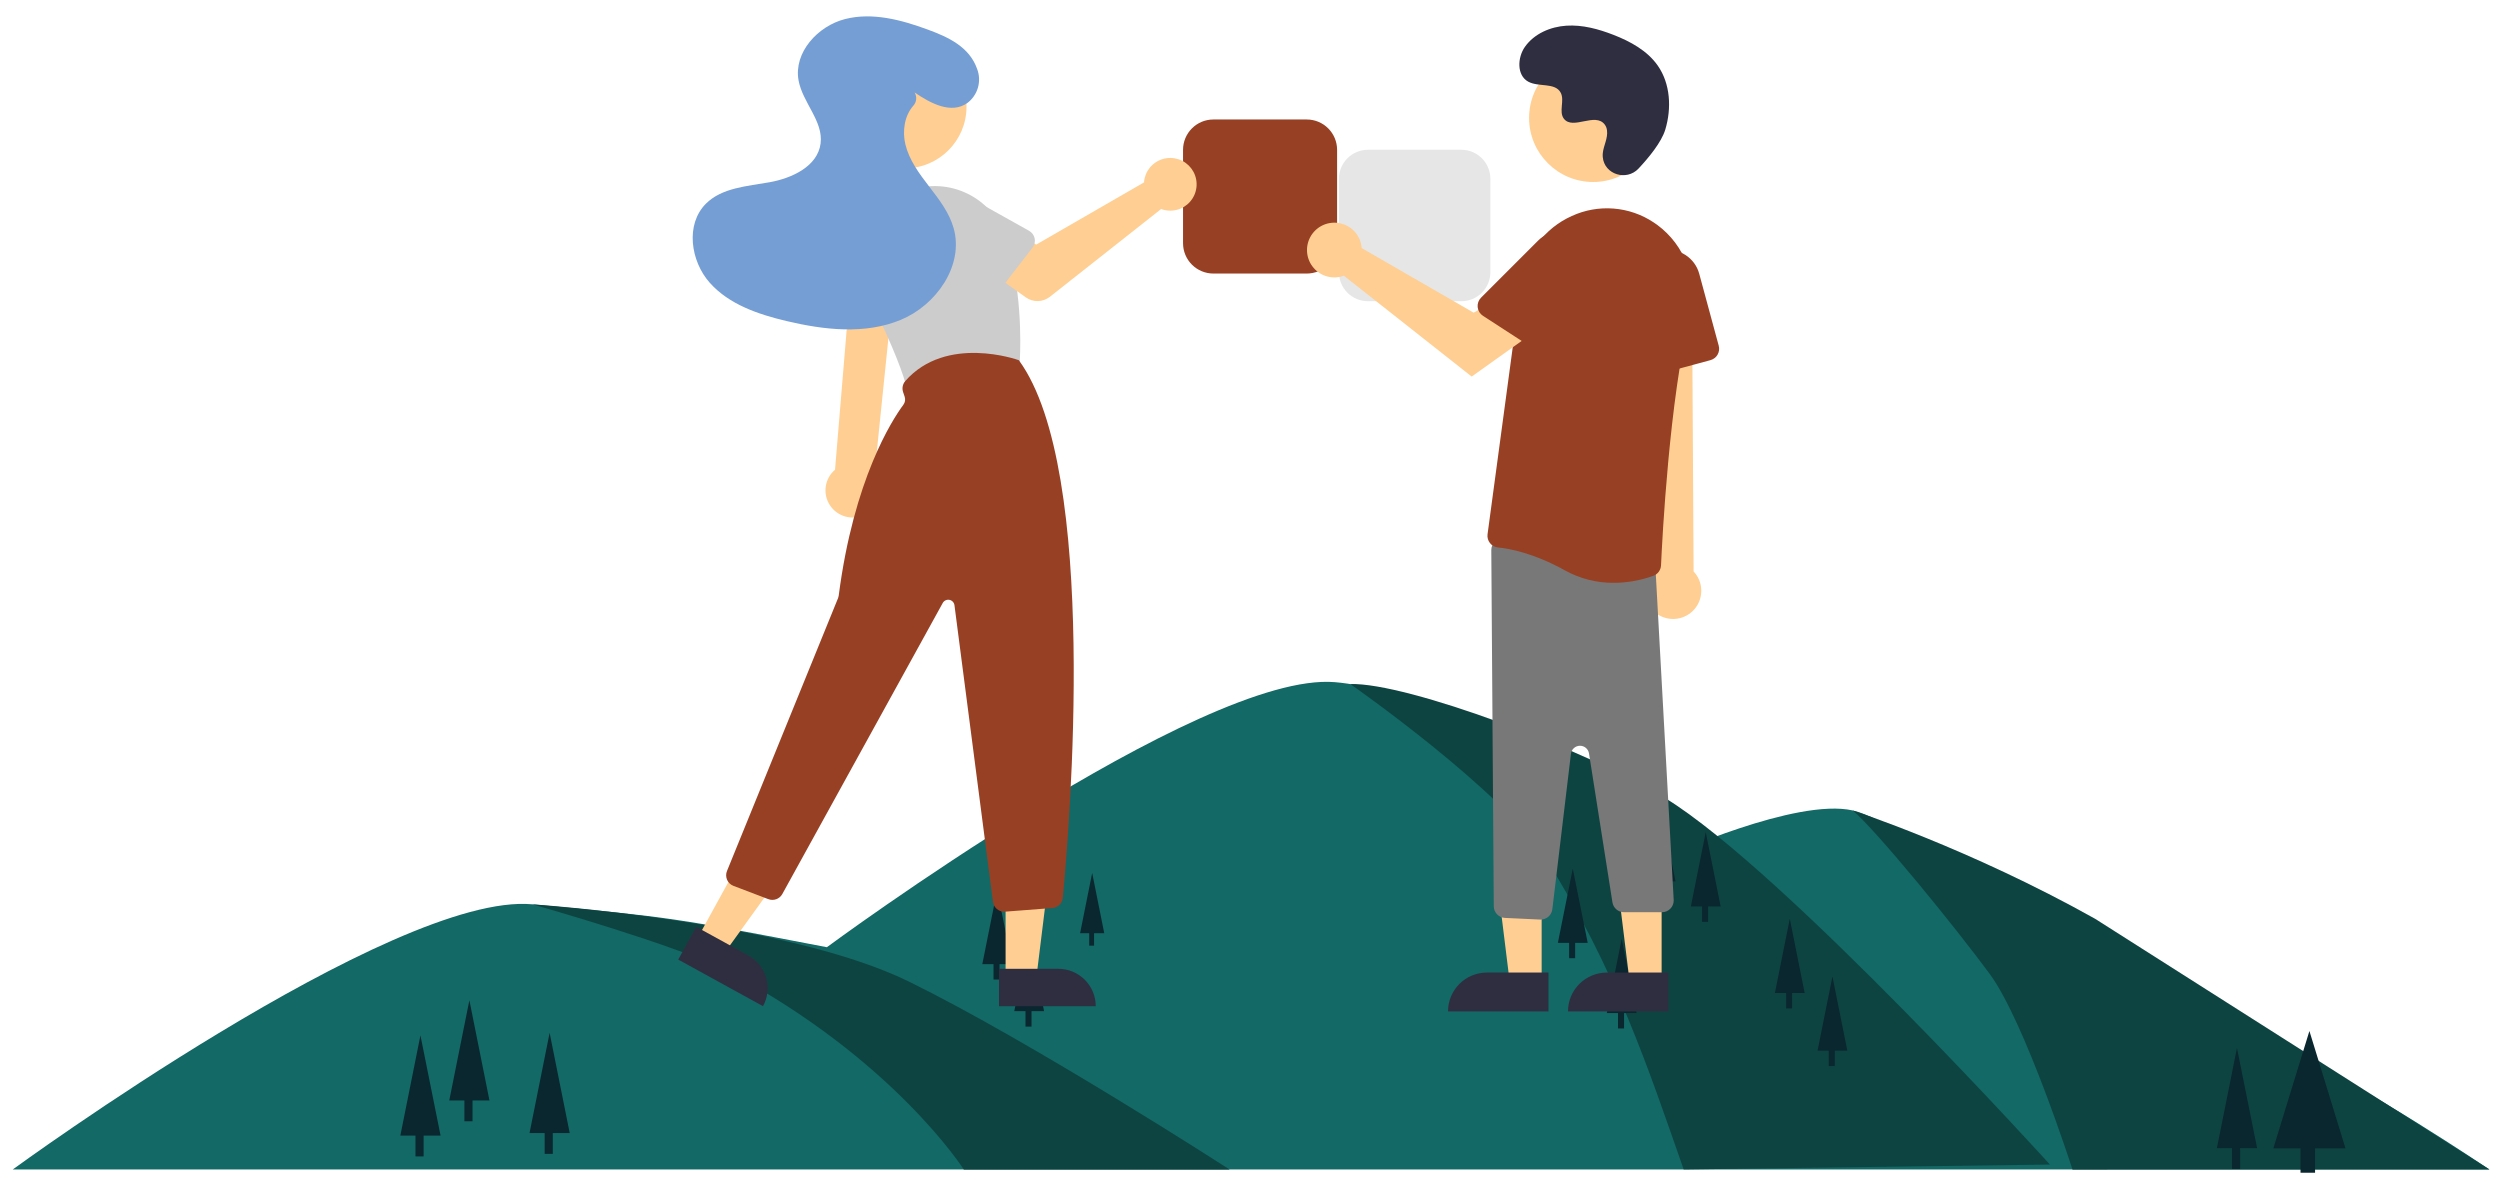 <svg width="148" height="70" viewBox="0 0 148 70" fill="none" xmlns="http://www.w3.org/2000/svg">
<path d="M0.758 69.231C0.758 69.231 23.299 52.767 31.52 53.536C39.791 54.31 39.81 54.321 48.951 56.075C48.951 56.075 71.093 39.715 79.027 40.384C86.963 41.051 98.793 50.652 98.793 50.652C98.793 50.652 106.343 47.221 109.685 47.979C113.027 48.737 122.426 56.757 126.02 57.647C129.614 58.539 133.056 61.471 136.406 62.789C139.757 64.108 147.371 69.231 147.371 69.231H0.758Z" fill="#126966"/>
<path d="M79.938 40.495C79.938 40.495 88.944 46.78 91.508 50.827C95.647 57.36 97.598 63.301 99.674 69.231L121.355 68.942C121.355 68.942 105.616 51.569 98.606 47.263C93.92 44.385 83.311 40.4 79.938 40.495Z" fill="#0D4441"/>
<path d="M31.519 53.536C31.519 53.536 46.517 54.539 53.793 58.103C61.068 61.666 72.799 69.239 72.799 69.239H57.06C57.06 69.239 52.901 62.706 43.101 57.509C40.285 56.015 31.519 53.536 31.519 53.536" fill="#0D4441"/>
<path d="M109.685 47.979C111.11 49.193 115.714 54.836 117.792 57.657C119.871 60.478 122.693 69.239 122.693 69.239L147.371 69.231L124.028 54.391C116.604 50.232 109.685 47.979 109.685 47.979" fill="#0D4441"/>
<path d="M26.081 67.227L24.89 61.295L23.701 67.227H24.597V68.457H25.078V67.227H26.081" fill="#0A262F"/>
<path d="M28.976 65.148L27.787 59.216L26.597 65.148H27.493V66.38H27.973V65.148H28.976" fill="#0A262F"/>
<path d="M33.727 67.079L32.538 61.147L31.348 67.079H32.244V68.31H32.725V67.079H33.727" fill="#0A262F"/>
<path d="M133.619 67.969L132.429 62.038L131.24 67.969H132.134V69.201H132.616V67.969H133.619" fill="#0A262F"/>
<path d="M138.853 67.982L136.717 61.035L134.581 67.982H136.19V69.424H137.052V67.982H138.853" fill="#0A262F"/>
<path d="M96.887 59.973L96.004 55.578L95.123 59.973H95.787V60.886H96.144V59.973H96.887" fill="#0A262F"/>
<path d="M61.809 59.861L60.927 55.467L60.045 59.861H60.71V60.774H61.066V59.861H61.809" fill="#0A262F"/>
<path d="M59.915 57.077L59.034 52.683L58.153 57.077H58.816V57.99H59.172V57.077H59.915" fill="#0A262F"/>
<path d="M65.371 55.245L64.657 51.681L63.942 55.245H64.481V55.985H64.769V55.245H65.371" fill="#0A262F"/>
<path d="M93.991 55.816L93.109 51.421L92.227 55.816H92.891V56.727H93.248V55.816H93.991" fill="#0A262F"/>
<path d="M101.862 53.662L100.98 49.268L100.098 53.662H100.763V54.575H101.119V53.662H101.862Z" fill="#0A262F"/>
<path d="M99.19 52.177L98.309 47.782L97.427 52.177H98.091V53.09H98.447V52.177H99.19" fill="#0A262F"/>
<path d="M106.837 58.784L105.955 54.39L105.075 58.784H105.739V59.697H106.093V58.784H106.837" fill="#0A262F"/>
<path d="M109.362 62.2L108.481 57.806L107.599 62.2H108.263V63.113H108.62V62.2H109.362Z" fill="#0A262F"/>
<path d="M86.512 17.832H80.983C80.527 17.832 80.09 17.651 79.768 17.329C79.446 17.006 79.265 16.57 79.264 16.114V10.585C79.265 10.129 79.446 9.692 79.768 9.37C80.09 9.048 80.527 8.867 80.983 8.866H86.512C86.968 8.867 87.404 9.048 87.726 9.37C88.049 9.692 88.23 10.129 88.23 10.585V16.114C88.23 16.57 88.049 17.006 87.726 17.329C87.404 17.651 86.968 17.832 86.512 17.832V17.832Z" fill="#E6E6E6"/>
<path d="M77.361 16.194H71.831C71.355 16.194 70.899 16.004 70.562 15.668C70.225 15.331 70.036 14.874 70.036 14.398V8.869C70.036 8.393 70.226 7.937 70.562 7.6C70.899 7.263 71.355 7.074 71.831 7.074H77.361C77.837 7.074 78.293 7.263 78.63 7.6C78.966 7.937 79.156 8.393 79.156 8.869V14.398C79.156 14.874 78.966 15.331 78.63 15.668C78.293 16.004 77.837 16.194 77.361 16.194V16.194Z" fill="#984024"/>
<path d="M51.198 30.463C51.407 30.359 51.591 30.21 51.736 30.028C51.882 29.845 51.985 29.633 52.04 29.406C52.094 29.179 52.098 28.943 52.051 28.714C52.005 28.485 51.908 28.27 51.769 28.082L52.963 16.408H50.383L49.434 27.807C49.134 28.062 48.939 28.417 48.884 28.806C48.829 29.195 48.919 29.591 49.136 29.919C49.354 30.246 49.684 30.482 50.064 30.583C50.444 30.683 50.847 30.64 51.198 30.463V30.463Z" fill="#FFCE92"/>
<path d="M53.568 9.965C55.584 9.965 57.218 8.33 57.218 6.314C57.218 4.298 55.584 2.663 53.568 2.663C51.551 2.663 49.917 4.298 49.917 6.314C49.917 8.33 51.551 9.965 53.568 9.965Z" fill="#FFCE92"/>
<path d="M54.255 23.206C54.109 23.206 53.967 23.158 53.85 23.07C53.734 22.981 53.65 22.857 53.611 22.716C53.319 21.653 52.558 19.857 51.349 17.375C51.077 16.815 50.926 16.202 50.906 15.579C50.887 14.956 51 14.335 51.237 13.759C51.474 13.182 51.831 12.662 52.283 12.232C52.735 11.803 53.273 11.474 53.862 11.268V11.268C54.419 11.071 55.011 10.988 55.601 11.024C56.191 11.059 56.768 11.213 57.298 11.476C57.828 11.738 58.299 12.104 58.685 12.553C59.071 13.001 59.363 13.522 59.544 14.085C60.48 17.021 60.435 20.166 60.372 21.382C60.364 21.528 60.309 21.668 60.214 21.78C60.119 21.892 59.99 21.97 59.847 22.001L54.398 23.191C54.351 23.201 54.303 23.206 54.255 23.206V23.206Z" fill="#CCCCCC"/>
<path d="M59.531 57.874L61.353 57.874L62.22 50.845L59.531 50.845L59.531 57.874Z" fill="#FFCE92"/>
<path d="M64.868 59.566L59.141 59.566L59.141 57.353L62.655 57.353C62.946 57.353 63.234 57.41 63.502 57.522C63.77 57.633 64.014 57.796 64.22 58.001C64.425 58.207 64.588 58.45 64.7 58.719C64.811 58.987 64.868 59.275 64.868 59.566V59.566Z" fill="#2F2E41"/>
<path d="M41.309 55.512L42.906 56.39L47.052 50.648L44.695 49.353L41.309 55.512Z" fill="#FFCE92"/>
<path d="M45.17 59.566L40.152 56.807L41.218 54.868L44.297 56.561C44.812 56.844 45.193 57.319 45.356 57.883C45.52 58.446 45.453 59.052 45.17 59.566V59.566V59.566Z" fill="#2F2E41"/>
<path d="M59.446 53.972C59.284 53.972 59.127 53.913 59.005 53.806C58.883 53.699 58.804 53.551 58.783 53.39L56.504 35.828C56.494 35.75 56.46 35.678 56.406 35.621C56.352 35.564 56.282 35.525 56.205 35.511C56.128 35.496 56.049 35.506 55.978 35.539C55.907 35.573 55.848 35.628 55.81 35.696L46.312 52.928C46.234 53.069 46.108 53.177 45.957 53.232C45.805 53.288 45.639 53.287 45.489 53.231L43.418 52.442C43.335 52.41 43.259 52.362 43.194 52.301C43.13 52.239 43.078 52.165 43.043 52.084C43.008 52.002 42.989 51.914 42.988 51.825C42.986 51.736 43.003 51.647 43.037 51.565L49.616 35.402C49.633 35.361 49.644 35.318 49.65 35.274C50.541 28.376 52.809 24.869 53.482 23.958C53.532 23.891 53.564 23.813 53.577 23.731C53.59 23.649 53.582 23.565 53.556 23.486L53.463 23.209C53.426 23.098 53.419 22.98 53.441 22.866C53.464 22.752 53.516 22.646 53.592 22.558C56.02 19.793 60.251 21.302 60.293 21.317L60.314 21.325L60.328 21.343C65.072 27.85 63.318 48.982 62.918 53.153C62.903 53.309 62.833 53.456 62.721 53.566C62.608 53.676 62.46 53.743 62.303 53.755L59.498 53.971C59.481 53.972 59.463 53.972 59.446 53.972Z" fill="#984024"/>
<path d="M67.76 10.555C67.742 10.635 67.73 10.717 67.725 10.799L61.34 14.482L59.788 13.589L58.133 15.755L60.727 17.604C60.937 17.753 61.189 17.83 61.446 17.824C61.703 17.818 61.952 17.728 62.154 17.569L68.738 12.374C69.035 12.484 69.359 12.501 69.666 12.423C69.973 12.345 70.249 12.175 70.457 11.935C70.665 11.697 70.795 11.4 70.83 11.085C70.865 10.77 70.804 10.452 70.654 10.173C70.504 9.894 70.273 9.667 69.991 9.522C69.709 9.378 69.389 9.323 69.075 9.364C68.761 9.406 68.467 9.542 68.232 9.755C67.997 9.967 67.833 10.246 67.76 10.555V10.555Z" fill="#FFCE92"/>
<path d="M61.126 14.657L59.062 17.331C59.004 17.407 58.929 17.47 58.844 17.515C58.759 17.559 58.665 17.585 58.569 17.591C58.473 17.596 58.377 17.58 58.288 17.545C58.199 17.51 58.118 17.456 58.051 17.387L55.715 14.961C55.327 14.658 55.076 14.214 55.015 13.726C54.954 13.238 55.09 12.746 55.391 12.358C55.693 11.969 56.136 11.716 56.623 11.654C57.111 11.592 57.604 11.726 57.993 12.026L60.923 13.664C61.007 13.711 61.08 13.776 61.136 13.853C61.193 13.931 61.233 14.02 61.252 14.114C61.271 14.208 61.27 14.305 61.248 14.399C61.226 14.493 61.185 14.581 61.126 14.657V14.657Z" fill="#CCCCCC"/>
<path d="M53.127 19.304L49.803 18.703C49.708 18.686 49.619 18.649 49.54 18.594C49.461 18.539 49.395 18.468 49.346 18.385C49.297 18.302 49.267 18.21 49.257 18.114C49.247 18.019 49.257 17.922 49.288 17.831L50.366 14.64C50.456 14.157 50.734 13.729 51.139 13.45C51.544 13.171 52.044 13.065 52.527 13.153C53.011 13.242 53.44 13.519 53.72 13.924C53.999 14.328 54.108 14.827 54.02 15.311L53.915 18.666C53.912 18.763 53.888 18.857 53.845 18.943C53.803 19.029 53.742 19.105 53.667 19.165C53.592 19.226 53.505 19.269 53.412 19.293C53.319 19.317 53.222 19.321 53.127 19.304H53.127Z" fill="#CCCCCC"/>
<path d="M54.145 5.474C55.084 6.117 56.316 6.777 57.274 6.093C57.574 5.864 57.792 5.545 57.895 5.183C57.998 4.82 57.981 4.434 57.846 4.082C57.388 2.77 56.127 2.192 54.921 1.75C53.354 1.174 51.647 0.716 50.029 1.128C48.411 1.54 46.981 3.107 47.273 4.751C47.508 6.073 48.755 7.173 48.578 8.504C48.4 9.844 46.894 10.549 45.563 10.788C44.233 11.028 42.745 11.105 41.789 12.06C40.57 13.279 40.875 15.457 42.022 16.744C43.169 18.03 44.901 18.613 46.578 19.01C48.801 19.535 51.205 19.811 53.317 18.939C55.428 18.068 57.071 15.721 56.459 13.52C56.201 12.591 55.592 11.805 55.004 11.04C54.416 10.275 53.82 9.475 53.596 8.537C53.409 7.755 53.547 6.847 54.066 6.261C54.16 6.158 54.22 6.028 54.236 5.89C54.251 5.751 54.223 5.611 54.154 5.49L54.145 5.474Z" fill="#759ED4"/>
<path d="M91.266 58.117H89.373L88.472 50.816H91.266L91.266 58.117Z" fill="#FFCE92"/>
<path d="M88.021 57.576H91.671V59.875H85.722C85.722 59.573 85.782 59.274 85.897 58.995C86.013 58.716 86.182 58.463 86.395 58.249C86.609 58.036 86.862 57.867 87.141 57.751C87.42 57.636 87.719 57.576 88.021 57.576Z" fill="#2F2E41"/>
<path d="M98.368 58.117H96.475L95.575 50.816H98.368L98.368 58.117Z" fill="#FFCE92"/>
<path d="M95.123 57.576H98.774V59.875H92.825C92.825 59.573 92.884 59.274 92.999 58.995C93.115 58.716 93.284 58.463 93.498 58.249C93.711 58.036 93.965 57.867 94.243 57.751C94.522 57.636 94.821 57.576 95.123 57.576V57.576Z" fill="#2F2E41"/>
<path d="M98.137 36.372C97.933 36.24 97.76 36.066 97.631 35.861C97.502 35.656 97.419 35.425 97.388 35.184C97.358 34.944 97.381 34.699 97.455 34.469C97.529 34.238 97.653 34.026 97.818 33.848L96.572 16.161L100.162 16.509L100.261 33.83C100.541 34.127 100.703 34.517 100.715 34.925C100.727 35.333 100.589 35.731 100.328 36.044C100.066 36.358 99.698 36.564 99.294 36.624C98.891 36.685 98.479 36.595 98.137 36.372H98.137Z" fill="#FFCE92"/>
<path d="M91.176 54.439L89.092 54.34C88.915 54.331 88.747 54.255 88.624 54.127C88.501 53.999 88.432 53.828 88.431 53.65L88.285 32.566C88.284 32.466 88.305 32.367 88.347 32.276C88.388 32.184 88.448 32.103 88.523 32.037C88.599 31.972 88.688 31.923 88.784 31.895C88.88 31.866 88.981 31.859 89.08 31.874L97.416 33.084C97.581 33.107 97.732 33.188 97.841 33.314C97.951 33.439 98.011 33.6 98.011 33.766L99.084 53.303C99.084 53.395 99.067 53.486 99.032 53.571C98.998 53.655 98.947 53.733 98.882 53.798C98.817 53.863 98.74 53.914 98.656 53.95C98.571 53.985 98.481 54.003 98.389 54.003H96.142C95.977 54.004 95.816 53.945 95.69 53.837C95.564 53.73 95.481 53.58 95.456 53.416L94.07 44.605C94.05 44.476 93.983 44.359 93.883 44.275C93.784 44.191 93.656 44.146 93.526 44.149C93.395 44.151 93.27 44.201 93.174 44.288C93.077 44.376 93.015 44.495 92.999 44.625L91.899 53.827C91.878 53.996 91.797 54.151 91.67 54.264C91.543 54.377 91.379 54.439 91.209 54.44C91.198 54.44 91.187 54.44 91.176 54.439Z" fill="#787878"/>
<path d="M92.643 33.767C90.806 32.746 89.37 32.478 88.678 32.409C88.586 32.4 88.497 32.373 88.416 32.328C88.335 32.284 88.264 32.224 88.207 32.151C88.148 32.078 88.106 31.993 88.081 31.903C88.056 31.813 88.05 31.718 88.063 31.626L90.061 16.795C90.175 15.928 90.511 15.104 91.034 14.402C91.557 13.701 92.251 13.145 93.05 12.788C93.823 12.432 94.675 12.28 95.523 12.347C96.372 12.413 97.189 12.696 97.898 13.168C97.966 13.213 98.033 13.26 98.099 13.307C98.915 13.905 99.536 14.731 99.883 15.681C100.23 16.631 100.288 17.662 100.05 18.645C98.825 23.656 98.405 31.871 98.333 33.467C98.327 33.603 98.281 33.735 98.201 33.845C98.121 33.955 98.01 34.039 97.882 34.086C97.128 34.36 96.333 34.501 95.531 34.504C94.521 34.51 93.527 34.257 92.643 33.767V33.767Z" fill="#984024"/>
<path d="M97.385 22.104C97.301 22.044 97.231 21.965 97.182 21.874C97.132 21.783 97.103 21.682 97.098 21.579L96.835 16.812C96.809 16.339 96.958 15.874 97.255 15.506C97.552 15.137 97.974 14.892 98.441 14.816C98.908 14.741 99.387 14.841 99.784 15.098C100.182 15.354 100.47 15.749 100.594 16.205L101.749 20.468C101.797 20.645 101.773 20.835 101.681 20.995C101.59 21.155 101.438 21.271 101.261 21.32L97.973 22.211C97.874 22.238 97.769 22.243 97.667 22.224C97.565 22.206 97.469 22.165 97.385 22.104Z" fill="#984024"/>
<path d="M94.314 10.774C96.408 10.774 98.106 9.076 98.106 6.982C98.106 4.887 96.408 3.189 94.314 3.189C92.22 3.189 90.522 4.887 90.522 6.982C90.522 9.076 92.22 10.774 94.314 10.774Z" fill="#FFCE92"/>
<path d="M80.572 14.432C80.591 14.515 80.603 14.6 80.609 14.685L87.241 18.512L88.853 17.584L90.572 19.834L87.123 22.292L79.556 16.322C79.248 16.436 78.912 16.454 78.593 16.373C78.274 16.291 77.988 16.114 77.772 15.866C77.556 15.618 77.42 15.31 77.384 14.983C77.347 14.656 77.411 14.325 77.567 14.036C77.722 13.746 77.963 13.51 78.255 13.36C78.548 13.21 78.88 13.153 79.206 13.196C79.532 13.239 79.838 13.38 80.082 13.601C80.326 13.822 80.497 14.112 80.572 14.432V14.432Z" fill="#FFCE92"/>
<path d="M87.478 18.186C87.467 18.084 87.48 17.979 87.514 17.882C87.549 17.784 87.605 17.695 87.678 17.622L91.054 14.246C91.388 13.911 91.835 13.713 92.307 13.688C92.779 13.663 93.244 13.814 93.612 14.111C93.98 14.409 94.224 14.832 94.298 15.3C94.372 15.767 94.271 16.245 94.013 16.642L91.609 20.346C91.509 20.5 91.351 20.609 91.171 20.647C90.991 20.685 90.803 20.651 90.648 20.55L87.791 18.696C87.704 18.64 87.631 18.565 87.577 18.477C87.523 18.389 87.489 18.289 87.478 18.186Z" fill="#984024"/>
<path d="M96.998 9.982C96.29 10.736 94.976 10.331 94.884 9.301C94.877 9.221 94.877 9.141 94.886 9.061C94.933 8.605 95.197 8.191 95.134 7.71C95.119 7.59 95.075 7.476 95.004 7.378C94.44 6.623 93.117 7.716 92.585 7.032C92.259 6.613 92.642 5.953 92.392 5.485C92.061 4.867 91.083 5.172 90.469 4.833C89.786 4.457 89.827 3.409 90.276 2.772C90.825 1.994 91.786 1.58 92.735 1.52C93.684 1.46 94.627 1.717 95.513 2.062C96.52 2.454 97.518 2.997 98.138 3.882C98.891 4.959 98.964 6.406 98.587 7.665C98.358 8.431 97.575 9.367 96.998 9.982Z" fill="#2F2E41"/>
</svg>
